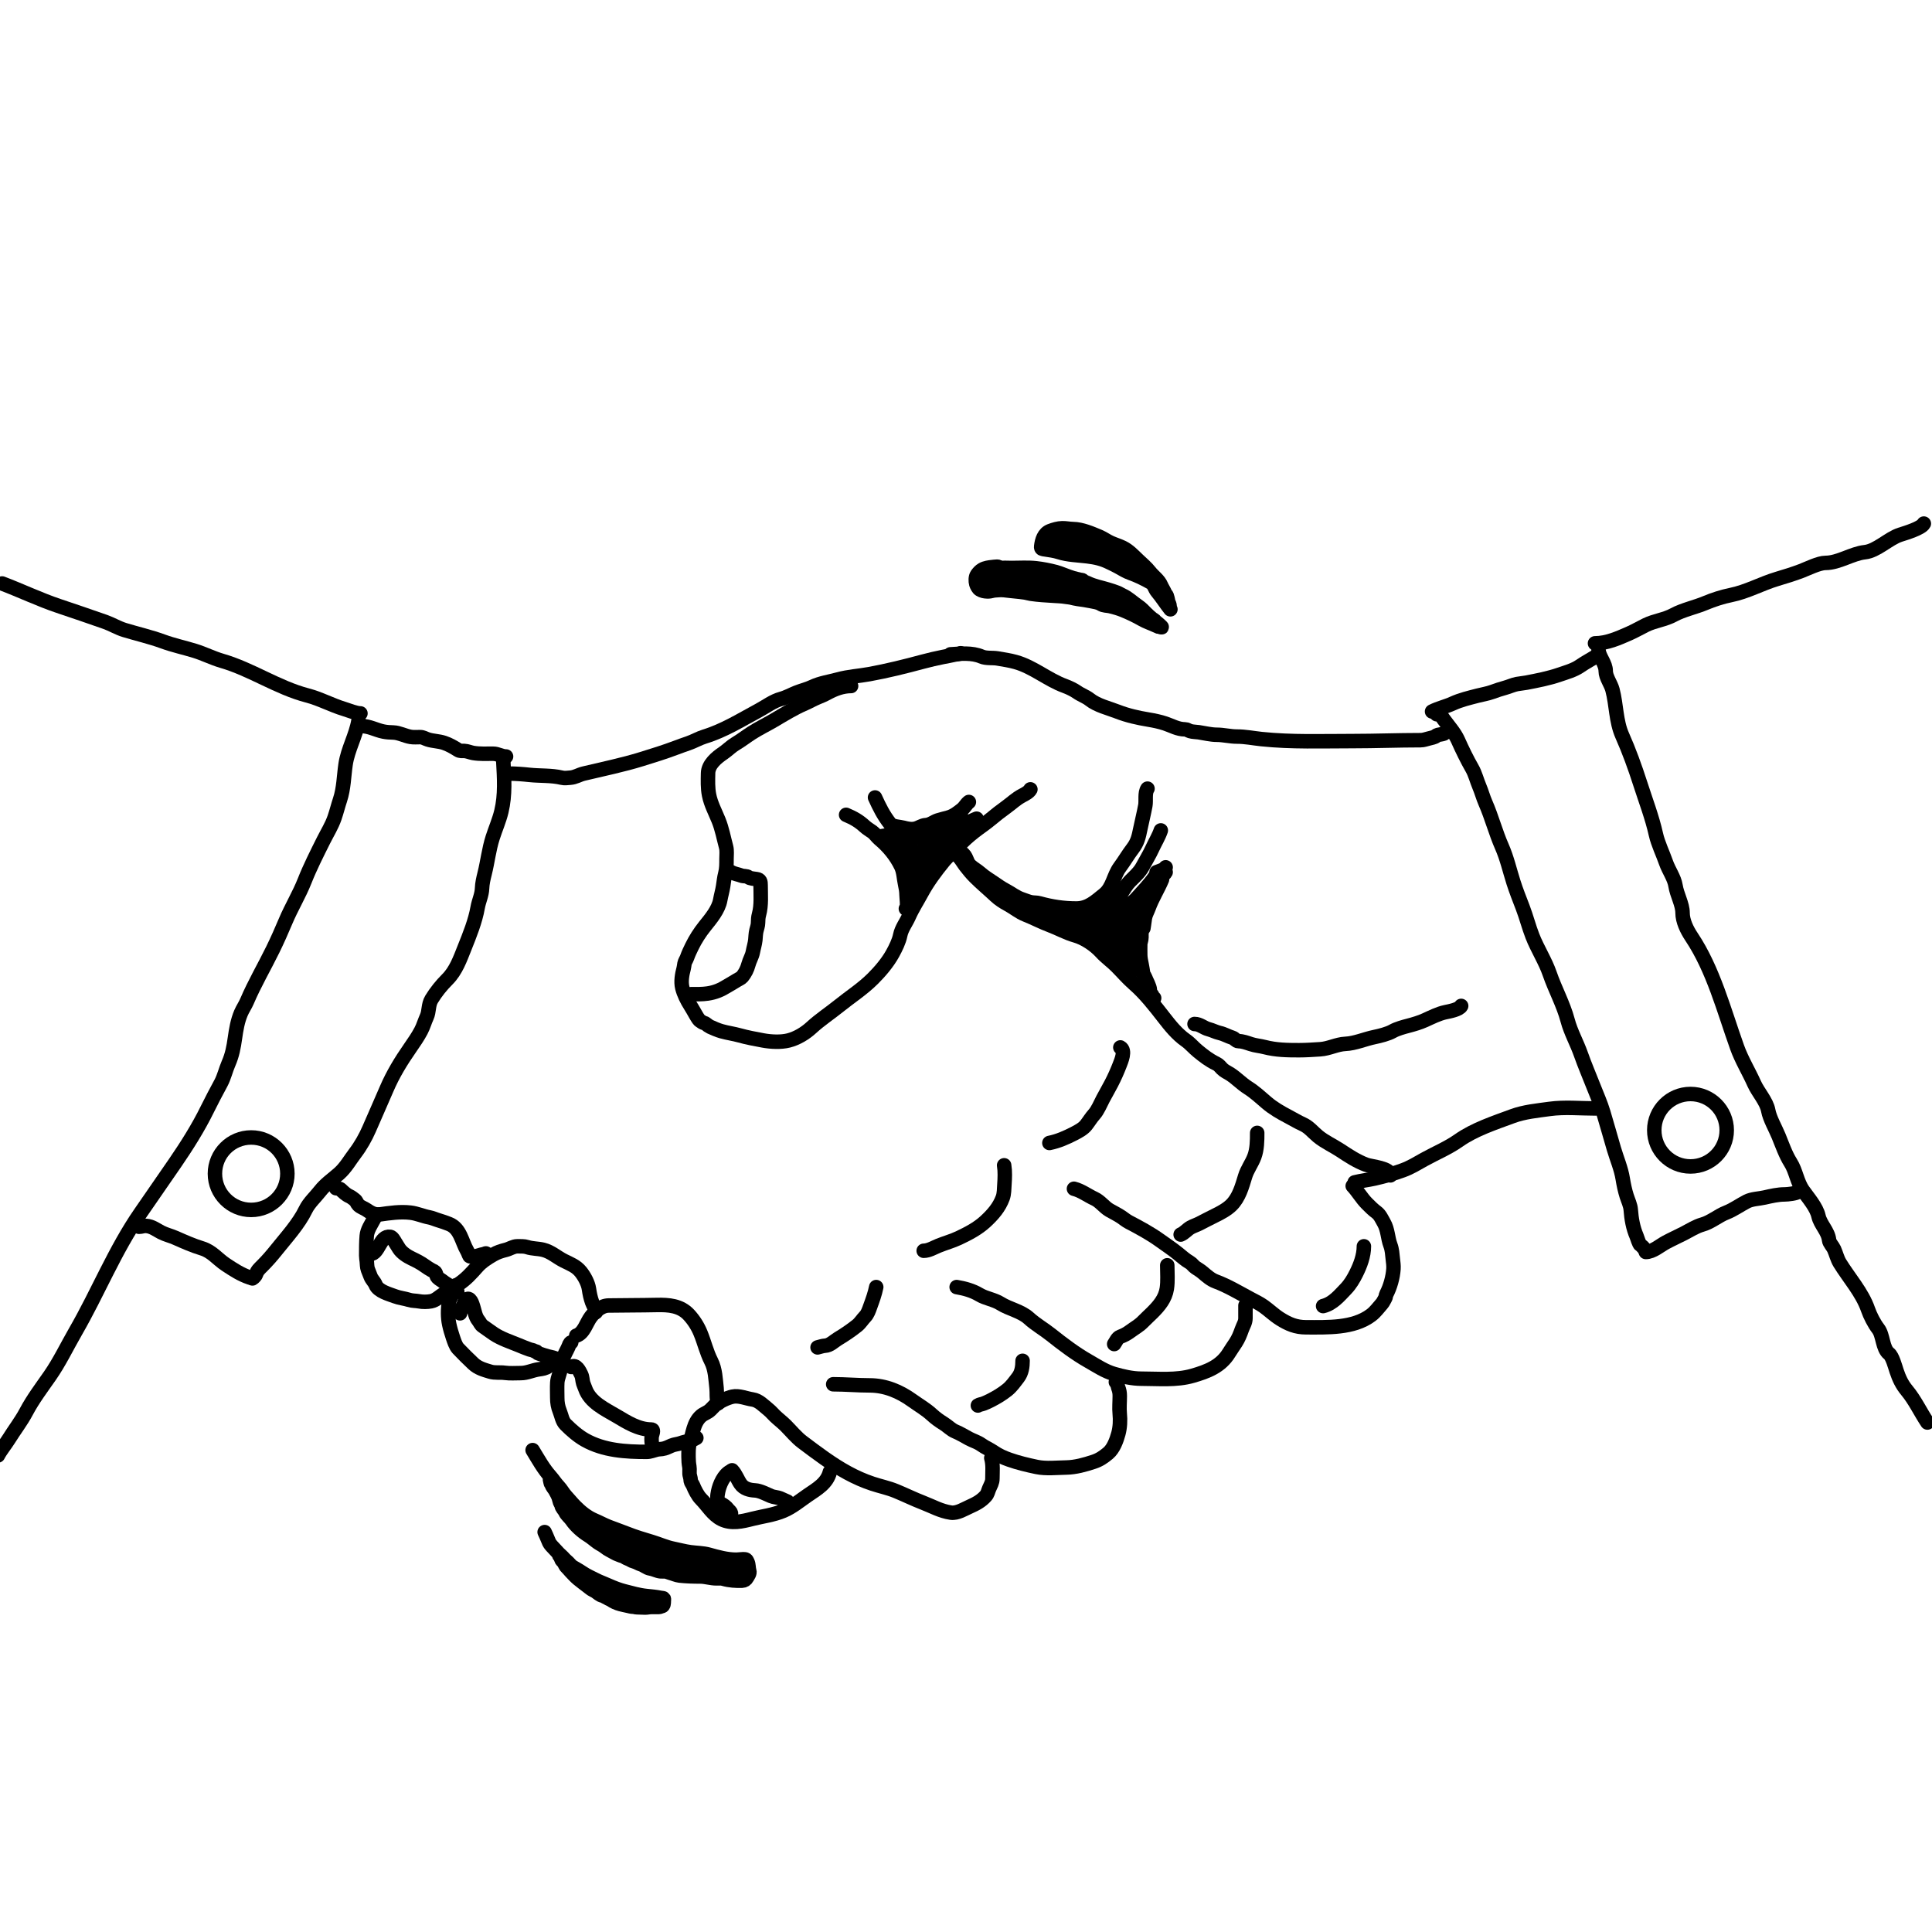 <svg width="400" height="400" viewBox="0 0 400 400" fill="none" xmlns="http://www.w3.org/2000/svg">
<g clip-path="url(#clip0_706_101)">
<path d="M330.227 133.194C332.695 133.194 335.032 132.145 337.237 131.18C338.457 130.646 339.542 130.005 340.752 129.412C342.643 128.485 344.642 128.335 346.548 127.295C348.43 126.269 351.07 125.7 353.085 124.849C354.674 124.178 356.647 123.54 358.327 123.204C361.688 122.532 364.614 120.854 367.947 119.854C369.576 119.365 371.357 118.827 372.963 118.209C374.289 117.699 376.582 116.544 377.958 116.544C380.678 116.544 383.45 114.603 386.098 114.324C388.573 114.064 391.015 111.478 393.416 110.706C394.47 110.367 397.819 109.383 398.308 108.404" stroke="black" stroke-width="3" stroke-linecap="round"/>
<path d="M330.967 134.675C331.123 136.078 332.447 137.375 332.447 138.93C332.447 140.213 333.508 141.542 333.845 142.815C334.665 145.912 334.552 149.329 335.859 152.27C337.271 155.447 338.498 158.834 339.559 162.137C340.708 165.711 342.055 169.214 342.848 172.785C343.264 174.655 344.308 176.784 344.945 178.623C345.488 180.191 346.651 181.767 346.898 183.372C347.187 185.248 348.357 187.228 348.357 188.983C348.357 190.711 349.257 192.532 350.207 193.958C354.728 200.738 356.876 209.071 359.643 216.816C360.583 219.449 362.06 221.827 363.199 224.381C363.987 226.148 365.751 228.027 366.097 229.931C366.395 231.57 367.608 233.644 368.255 235.234C368.97 236.989 369.708 239.109 370.722 240.702C371.842 242.462 372.039 244.689 373.312 246.499C374.377 248.012 376.09 249.945 376.498 251.782C376.897 253.574 378.498 254.878 378.698 256.777C378.757 257.34 379.467 258.052 379.726 258.627C380.143 259.555 380.385 260.639 380.918 261.505C382.838 264.625 385.539 267.609 386.756 271.125C387.191 272.383 388.027 274.031 388.852 275.092C389.919 276.463 389.72 279.183 391.093 280.252C391.809 280.808 392.344 282.875 392.676 283.869C393.179 285.378 393.776 286.657 394.793 287.878C396.484 289.907 397.544 292.262 399.048 294.517" stroke="black" stroke-width="3" stroke-linecap="round"/>
<path d="M330.847 135.615C329.631 136.414 328.315 137.078 327.121 137.905C325.873 138.769 324.259 139.203 322.837 139.694C320.648 140.448 318.315 140.894 316.046 141.334C315.392 141.461 314.726 141.5 314.075 141.625C313.252 141.782 312.473 142.162 311.665 142.383C310.738 142.635 309.849 142.928 308.948 143.26C307.952 143.626 306.936 143.769 305.917 144.035C304.167 144.491 302.439 144.89 300.784 145.647C299.389 146.284 297.872 146.616 296.494 147.305" stroke="black" stroke-width="3" stroke-linecap="round"/>
<path d="M297.457 147.876C298.24 147.876 298.516 148.398 298.965 149.017C299.926 150.341 301.193 151.737 301.859 153.236C302.718 155.167 303.744 157.282 304.794 159.105C305.419 160.191 305.766 161.609 306.261 162.774C306.742 163.903 307.062 165.117 307.545 166.218C308.847 169.182 309.655 172.356 310.959 175.307C311.981 177.621 312.573 180.226 313.343 182.654C313.897 184.399 314.602 186.174 315.259 187.881C316.01 189.834 316.52 191.884 317.277 193.822C318.314 196.48 319.931 198.936 320.853 201.617C321.961 204.841 323.687 207.95 324.562 211.257C325.206 213.689 326.481 215.913 327.314 218.288C328.094 220.513 329.061 222.752 329.922 224.952C330.617 226.727 331.391 228.44 331.94 230.271C332.692 232.778 333.393 235.301 334.131 237.822C334.741 239.908 335.631 241.916 335.975 244.068C336.164 245.247 336.428 246.495 336.79 247.635C337.091 248.579 337.568 249.526 337.636 250.508C337.76 252.307 338.107 254.251 338.828 255.899C339.003 256.299 339.335 257.568 339.643 257.753C339.792 257.842 340.322 258.366 340.377 258.477" stroke="black" stroke-width="3" stroke-linecap="round"/>
<path d="M340.744 259.21C342.18 259.21 343.713 257.853 344.932 257.203C346.147 256.555 347.391 255.994 348.631 255.359C349.913 254.701 351.068 253.929 352.482 253.524C354.265 253.015 355.727 251.702 357.435 251.038C358.891 250.472 360.26 249.471 361.653 248.756C362.722 248.207 364.16 248.199 365.342 247.93C366.721 247.617 368.124 247.288 369.54 247.288C370.098 247.288 371.937 247.093 372.292 246.738" stroke="black" stroke-width="3" stroke-linecap="round"/>
<path d="M0.437 120.804C4.348 122.288 8.171 124.122 12.142 125.462C15.359 126.547 18.602 127.633 21.817 128.774C23.172 129.255 24.406 130.022 25.789 130.442C28.422 131.244 31.156 131.861 33.734 132.808C35.881 133.597 38.147 134.078 40.333 134.751C42.236 135.336 44.035 136.264 45.949 136.818C52.071 138.59 57.461 142.381 63.644 143.99C66.281 144.677 68.699 146.019 71.277 146.792C72.231 147.078 73.671 147.701 74.626 147.701" stroke="black" stroke-width="3" stroke-linecap="round"/>
<path d="M28.786 253.992C29.302 253.992 29.705 253.77 30.26 253.811C31.503 253.903 32.306 254.591 33.368 255.137C34.331 255.632 35.364 255.856 36.348 256.293C38.137 257.088 39.968 257.897 41.843 258.468C43.878 259.087 44.998 260.652 46.732 261.809C48.309 262.86 49.892 263.891 51.696 264.492" stroke="black" stroke-width="3" stroke-linecap="round"/>
<path d="M74.798 150.321C76.482 150.321 77.82 151.152 79.391 151.466C80.087 151.606 80.73 151.635 81.438 151.657C82.653 151.696 83.821 152.366 85.023 152.569C85.662 152.678 86.35 152.612 86.996 152.612C87.579 152.612 88.016 152.925 88.566 153.1C89.666 153.45 90.831 153.431 91.939 153.8C93.008 154.156 93.914 154.697 94.855 155.285C95.262 155.539 95.683 155.459 96.139 155.476C96.737 155.497 97.383 155.8 97.984 155.9C99.336 156.125 100.71 156.048 102.079 156.048C103.115 156.048 103.804 156.621 104.773 156.621" stroke="black" stroke-width="3" stroke-linecap="round"/>
<path d="M104.2 157.576C104.396 161.11 104.635 164.545 103.807 167.992C103.357 169.87 102.574 171.619 101.994 173.444C101.221 175.872 100.953 178.414 100.339 180.868C100.088 181.874 99.849 182.866 99.809 183.923C99.756 185.318 99.132 186.54 98.897 187.89C98.404 190.711 97.243 193.573 96.181 196.227C95.276 198.491 94.412 200.966 92.649 202.729C91.389 203.989 90.266 205.37 89.34 206.897C88.641 208.051 88.881 209.399 88.353 210.546C87.912 211.507 87.664 212.469 87.165 213.41C86.515 214.639 85.71 215.814 84.917 216.953C83.03 219.661 81.341 222.428 80.038 225.47C78.849 228.243 77.619 230.999 76.421 233.764C75.692 235.446 74.657 237.273 73.546 238.728C72.441 240.177 71.59 241.741 70.216 242.96C68.843 244.179 67.394 245.146 66.27 246.588C65.33 247.794 63.964 249.036 63.3 250.406C61.844 253.416 59.329 256.147 57.244 258.754C56.285 259.952 55.351 261.029 54.263 262.116C53.723 262.656 53.233 263.076 53.022 263.813C52.946 264.08 52.491 264.572 52.269 264.683" stroke="black" stroke-width="3" stroke-linecap="round"/>
<circle cx="52" cy="243" r="7.5" stroke="black" stroke-width="3"/>
<circle cx="350" cy="234" r="7.5" stroke="black" stroke-width="3"/>
<path d="M110.274 300.228C111.441 302.139 112.488 304.064 113.986 305.737C114.553 306.37 114.998 307.108 115.585 307.716C116.194 308.347 116.589 309.147 117.184 309.787C117.81 310.461 118.385 311.182 119.04 311.847C120.204 313.03 121.543 314.126 123.079 314.77C124.071 315.187 125.021 315.715 126.024 316.106C127.265 316.591 128.53 317.016 129.768 317.512C131.486 318.199 133.246 318.716 135.015 319.25C136.465 319.687 137.901 320.347 139.387 320.645C140.585 320.884 141.748 321.211 142.965 321.374C144.206 321.54 145.569 321.542 146.774 321.878C148.623 322.395 150.492 322.919 152.428 322.919C152.904 322.919 153.447 322.822 153.871 322.822C154.475 322.822 154.532 322.885 154.767 323.402C155.042 324.009 154.934 324.616 155.126 325.231C155.288 325.748 154.88 326.208 154.649 326.637C154.444 327.016 154.116 327.247 153.651 327.264C152.409 327.31 151.016 327.219 149.821 326.878C149.295 326.728 148.722 326.612 148.222 326.395C147.917 326.263 147.561 326.303 147.256 326.181C146.322 325.807 145.333 325.375 144.36 325.086C143.965 324.969 143.557 325.027 143.153 324.904C142.602 324.736 142.051 324.561 141.468 324.561C140.11 324.561 138.604 324.192 137.311 323.81C135.934 323.403 134.538 323.248 133.186 322.721C131.311 321.989 129.362 321.503 127.558 320.602C126.796 320.22 126.024 319.859 125.391 319.293C125.171 319.096 124.867 319.049 124.64 318.842C124.341 318.569 123.989 318.394 123.621 318.231C122.536 317.748 121.735 317.096 120.901 316.262C120.319 315.68 119.866 314.894 119.372 314.229C118.937 313.642 118.833 312.879 118.246 312.373C117.069 311.357 116.252 310.294 115.563 308.918C115.327 308.444 115.098 307.955 114.861 307.48C114.723 307.205 114.569 306.439 114.281 306.311C114.102 306.231 113.816 305.916 113.868 306.343C113.9 306.6 113.999 306.834 114.04 307.083C114.062 307.213 114.212 307.243 114.233 307.373C114.299 307.768 114.765 308.233 114.952 308.58C115.201 309.043 115.487 309.516 115.66 310.002C115.778 310.331 115.838 310.687 115.95 311.021C116.03 311.262 116.252 311.416 116.261 311.643C116.28 312.134 116.838 312.581 117.033 313.022C117.325 313.677 117.99 314.151 118.385 314.733C119.204 315.94 120.567 317.131 121.813 317.898C122.503 318.322 123.132 318.909 123.792 319.368C124.266 319.697 124.754 319.9 125.198 320.264C125.842 320.791 126.667 321.145 127.387 321.567C127.675 321.737 128.025 321.83 128.331 321.975C128.613 322.108 129.068 322.165 129.296 322.34C129.535 322.521 129.97 322.71 130.257 322.817C130.47 322.897 130.616 323.046 130.798 323.112C131.076 323.213 131.358 323.299 131.635 323.402C131.987 323.533 132.318 323.758 132.676 323.863C133.364 324.065 133.895 324.633 134.645 324.748C135.347 324.856 136.019 325.248 136.731 325.328C137.049 325.363 137.378 325.324 137.697 325.333C138.022 325.342 138.432 325.56 138.759 325.644C139.377 325.803 140.065 326.127 140.69 326.197C142.081 326.351 143.548 326.395 144.939 326.395C146.093 326.395 147.156 326.781 148.319 326.781C148.689 326.781 149.059 326.781 149.429 326.781C149.649 326.781 150.582 326.8 150.727 326.631C151.07 326.232 151.771 325.966 152.267 325.773C152.434 325.708 152.837 325.695 152.932 325.526C152.978 325.445 152.211 325.255 152.149 325.236C151.377 325.001 150.563 325.186 149.815 324.898C148.241 324.293 146.566 323.991 144.918 323.616C144.149 323.442 143.312 323.383 142.568 323.112C141.703 322.798 140.741 322.34 139.821 322.34C138.973 322.34 138.136 322.314 137.3 322.484C136.619 322.624 135.894 322.726 135.197 322.726C134.436 322.726 133.721 322.792 133.009 322.533C132.456 322.332 131.952 322.149 131.378 322.002C130.723 321.833 130.999 321.825 130.756 321.31C130.313 320.376 129.279 319.986 128.384 319.636C127.387 319.246 126.311 318.785 125.257 318.585C125.017 318.539 124.304 318.391 124.549 318.391C124.984 318.391 125.502 318.561 125.917 318.676C128.013 319.254 130.007 320.188 132.075 320.848C133.329 321.249 134.655 321.374 135.862 321.857" stroke="black" stroke-width="3" stroke-linecap="round"/>
<path d="M112.763 317.203C112.992 317.707 113.241 318.217 113.438 318.733C113.574 319.092 113.736 319.483 113.978 319.788C114.326 320.228 114.76 320.606 115.124 321.037C115.461 321.438 115.863 321.834 116.26 322.18C116.58 322.458 116.82 322.8 117.147 323.076C117.467 323.346 117.788 323.651 118.058 323.972C118.374 324.347 118.799 324.558 119.219 324.79C120.168 325.311 121.001 325.979 121.992 326.444C122.652 326.754 123.287 327.113 123.955 327.409C124.645 327.714 125.351 327.978 126.038 328.286C127.065 328.747 128.189 329.18 129.281 329.457C130.803 329.842 132.271 330.28 133.836 330.437C134.792 330.533 135.803 330.626 136.746 330.815C136.83 330.832 137.393 330.888 137.42 330.94C137.494 331.081 137.432 331.405 137.432 331.564C137.432 331.846 137.429 332.475 137.027 332.544C136.801 332.583 136.601 332.713 136.368 332.713C136.134 332.713 135.9 332.713 135.665 332.713C135.389 332.713 135.112 332.713 134.835 332.713C134.411 332.713 134.006 332.825 133.583 332.825C133.003 332.825 132.42 332.769 131.844 332.769C131.592 332.769 131.364 332.657 131.111 332.657C130.736 332.657 130.336 332.538 129.971 332.457C129.458 332.343 128.941 332.239 128.441 332.107C127.726 331.918 126.991 331.583 126.387 331.152C126.282 331.076 126.177 331.094 126.069 331.027C125.925 330.939 125.73 330.813 125.579 330.752C125.306 330.643 125.053 330.421 124.761 330.356C124.187 330.228 123.806 329.812 123.315 329.485C123.05 329.308 122.743 329.208 122.482 329.029C122.194 328.831 121.937 328.619 121.67 328.411C120.992 327.884 120.305 327.395 119.653 326.844C119.107 326.381 118.646 325.859 118.146 325.339C117.892 325.075 117.69 324.772 117.403 324.537C117.111 324.298 116.93 323.79 116.728 323.472C116.606 323.28 116.387 323.138 116.26 322.935C116.107 322.69 116.083 322.036 115.798 322.036" stroke="black" stroke-width="3" stroke-linecap="round"/>
<path d="M242.322 126.15C241.376 124.968 240.569 123.657 239.59 122.5C239.047 121.859 238.991 121.007 238.214 120.57C236.88 119.82 235.497 119.147 234.056 118.635C233.237 118.345 232.34 117.823 231.59 117.386C230.998 117.04 230.348 116.76 229.734 116.453C228.213 115.693 226.805 115.381 225.119 115.176C223.173 114.939 221.085 114.907 219.217 114.3C218.296 114 217.281 113.887 216.326 113.731C215.826 113.649 215.506 113.686 215.571 113.125C215.722 111.833 216.125 110.43 217.436 109.936C218.206 109.646 219.085 109.383 219.916 109.367C220.673 109.353 221.412 109.523 222.163 109.535C223.974 109.564 225.916 110.41 227.552 111.092C228.406 111.448 229.148 112.011 229.986 112.384C230.801 112.746 231.643 112.992 232.452 113.386C233.681 113.984 234.624 115.019 235.604 115.95C236.442 116.747 237.337 117.485 238.051 118.397C238.782 119.331 239.933 120.098 240.392 121.218C240.557 121.624 240.816 121.991 240.998 122.374C241.05 122.485 241.342 123.119 241.398 123.129C241.643 123.175 241.814 124.499 241.921 124.724C242.025 124.944 242.144 125.218 242.154 125.46C242.167 125.793 241.818 125.441 241.818 125.227" stroke="black" stroke-width="3" stroke-linecap="round"/>
<path d="M217.483 112.304C216.594 112.205 219.269 112.22 220.163 112.22C220.581 112.22 220.999 112.22 221.417 112.22C221.843 112.22 221.563 112.142 221.567 112.141C221.92 112.087 222.516 112.293 222.853 112.407C223.452 112.609 224.14 112.687 224.765 112.808C225.428 112.936 226.14 113.008 226.779 113.227C227.314 113.411 227.856 113.64 228.41 113.749C229.111 113.888 229.661 114.295 230.28 114.57C230.554 114.692 230.906 114.76 231.156 114.91C231.401 115.057 231.61 115.256 231.869 115.367C232.176 115.498 232.449 115.665 232.755 115.81C233.114 115.98 233.826 116.124 234.014 116.5" stroke="black" stroke-width="3" stroke-linecap="round"/>
<path d="M203.217 120.528C203.991 120.528 203.55 119.175 203.739 118.663C203.894 118.246 204.455 118.067 204.821 117.885C205.378 117.606 206.034 117.87 206.616 117.717C207.523 117.478 208.536 117.591 209.469 117.591C211.136 117.591 212.851 117.47 214.508 117.656C215.809 117.802 217.22 118.077 218.49 118.411C219.741 118.741 220.912 119.324 222.149 119.684C222.647 119.829 223.164 119.937 223.669 120.057C223.81 120.091 224.085 120.057 224.177 120.192C224.312 120.388 224.97 120.629 225.203 120.742C226.537 121.391 228.032 121.645 229.436 122.08C230.081 122.28 230.679 122.46 231.31 122.71C231.695 122.862 232.001 123.084 232.382 123.255C233.604 123.803 234.51 124.739 235.608 125.479C236.293 125.939 236.781 126.483 237.352 127.055C238.045 127.748 238.846 128.368 239.622 128.989C239.895 129.207 240.141 129.424 240.392 129.675C240.602 129.885 240.623 129.902 240.261 129.833C239.607 129.709 239.44 128.844 239.03 128.435C238.858 128.262 238.452 128.142 238.228 128.062C237.526 127.811 236.889 127.33 236.172 127.115C235.128 126.802 234.306 126.119 233.343 125.628C232.489 125.193 231.469 125.01 230.536 124.789C229.917 124.642 229.282 124.554 228.671 124.383C228.187 124.248 227.703 124.219 227.207 124.155C226.974 124.125 226.777 124.001 226.55 123.973C225.03 123.783 223.422 123.756 221.939 123.339C221.493 123.214 220.914 123.259 220.504 123.064C220.032 122.841 219.329 122.721 218.807 122.71C217.595 122.684 216.391 122.498 215.18 122.458C213.992 122.418 212.803 122.29 211.613 122.29C210.867 122.29 210.069 122.372 209.338 122.206C208.417 121.997 207.42 122.02 206.48 121.936C205.918 121.885 205.356 121.787 204.793 121.787C204.602 121.787 203.915 121.724 203.804 121.917C203.65 122.187 204.457 121.469 204.555 121.372C205.087 120.84 205.721 120.356 206.438 120.076C206.818 119.927 207.151 119.94 207.562 119.94C208.68 119.94 209.876 119.924 210.965 120.192C212.623 120.601 214.21 120.857 215.907 121.013C217.643 121.172 219.349 121.426 221.082 121.619C221.758 121.694 222.604 121.857 223.194 122.211C223.56 122.431 224.815 122.751 224.42 122.588C223.564 122.236 222.659 122.018 221.804 121.661C221.411 121.496 221.117 121.259 220.755 121.069C220.372 120.866 219.862 120.947 219.445 120.947C218.796 120.947 218.041 121.062 217.413 120.906C217.184 120.848 216.98 120.725 216.755 120.658C216.218 120.499 215.637 120.531 215.086 120.444C214.585 120.364 214.051 120.31 213.623 120.024" stroke="black" stroke-width="3" stroke-linecap="round"/>
<path d="M207.411 117.932C207.35 117.809 207.168 117.741 207.058 117.674C206.924 117.593 206.822 117.496 206.709 117.39C206.604 117.29 206.408 117.332 206.279 117.334C205.995 117.341 205.724 117.383 205.444 117.412C204.758 117.484 203.991 117.585 203.383 117.932C202.924 118.194 202.577 118.585 202.278 119.013C201.958 119.47 201.975 120.37 202.12 120.869C202.229 121.244 202.521 121.832 202.864 122.039C203.351 122.333 203.809 122.423 204.378 122.445C204.802 122.462 205.159 122.402 205.566 122.292C205.92 122.197 206.319 122.218 206.683 122.177C207.485 122.085 208.325 122.234 209.12 122.319C209.795 122.391 210.469 122.45 211.143 122.527C211.46 122.564 211.774 122.61 212.091 122.65C212.54 122.706 212.961 122.86 213.405 122.927C214.989 123.165 216.58 123.246 218.176 123.347C219.018 123.4 219.855 123.424 220.687 123.566C221.057 123.63 221.431 123.636 221.797 123.726C222.235 123.834 222.671 123.942 223.118 124.006C224.019 124.135 224.953 124.257 225.843 124.446C226.515 124.588 227.326 124.668 227.912 125.045C228.486 125.414 229.226 125.349 229.868 125.502C230.746 125.712 231.667 125.973 232.503 126.315C233.853 126.868 235.187 127.498 236.448 128.222C237.334 128.731 238.342 129.049 239.263 129.483C239.423 129.558 239.608 129.621 239.761 129.703C239.922 129.79 239.729 129.654 239.683 129.614C239.207 129.2 238.876 128.606 238.333 128.273C237.973 128.052 237.701 127.663 237.325 127.467C236.853 127.221 236.431 126.876 235.935 126.653C234.009 125.786 232.029 125.045 230.11 124.159C229.375 123.82 228.613 123.552 227.881 123.207C227.157 122.866 226.458 122.486 225.72 122.172C225.18 121.942 224.695 121.69 224.209 121.366C223.946 121.192 223.674 121.031 223.378 120.92C222.102 120.439 220.671 120.259 219.333 120.032C216.772 119.597 214.152 119.396 211.56 119.27C210.9 119.238 210.24 119.275 209.584 119.171C208.921 119.065 208.264 118.921 207.602 118.82C207.309 118.775 207.025 118.727 206.738 118.653C206.579 118.612 206.352 118.596 206.219 118.489C206.007 118.32 206.148 118.269 206.332 118.132" stroke="black" stroke-width="3" stroke-linecap="round"/>
<path d="M330.355 229.493C327.217 229.493 323.923 229.161 320.815 229.592C318.281 229.944 315.579 230.188 313.164 231.083C309.433 232.465 305.294 233.813 302.046 236.095C299.786 237.684 297.286 238.716 294.892 240.037C293.351 240.887 292.099 241.701 290.409 242.311C288.518 242.994 286.562 243.562 284.602 244C283.221 244.309 281.822 244.458 280.472 244.795" stroke="black" stroke-width="3" stroke-linecap="round"/>
<path d="M280.066 245.541C281.136 246.674 281.918 248.088 283.022 249.191C283.62 249.789 284.312 250.486 284.988 250.977C285.719 251.509 286.079 252.39 286.517 253.149C287.356 254.602 287.3 256.281 287.873 257.807C288.222 258.738 288.257 259.664 288.367 260.641C288.445 261.333 288.551 262.034 288.502 262.735C288.386 264.426 287.829 266.452 287.031 267.953C286.879 268.238 286.945 268.548 286.774 268.814C286.524 269.203 286.391 269.605 286.08 269.951C285.336 270.778 284.789 271.597 283.883 272.283C280.213 275.06 274.774 274.802 270.415 274.802C268.286 274.802 266.75 274.141 265.005 273.041C263.785 272.272 262.755 271.258 261.587 270.433C260.761 269.849 259.797 269.388 258.901 268.91C256.6 267.682 254.176 266.224 251.731 265.318C250.675 264.927 249.851 264.179 249.013 263.468C248.537 263.064 248.031 262.77 247.516 262.427C247.071 262.131 246.813 261.651 246.346 261.386C245.46 260.883 244.68 260.176 243.892 259.535C242.702 258.569 241.423 257.725 240.178 256.83C238.144 255.368 235.937 254.179 233.708 253.014C233.157 252.726 232.724 252.347 232.211 251.999C231.397 251.447 230.552 251.049 229.718 250.566C228.615 249.928 227.781 248.714 226.608 248.176C225.207 247.533 223.863 246.497 222.354 246.12" stroke="black" stroke-width="3" stroke-linecap="round"/>
<path d="M257.86 270.291C257.86 271.169 257.86 272.047 257.86 272.926C257.86 273.82 257.394 274.435 257.102 275.264C256.749 276.267 256.407 277.116 255.83 278.014C255.375 278.722 254.877 279.41 254.442 280.122C252.737 282.912 249.957 283.962 246.924 284.838C243.522 285.821 239.793 285.442 236.291 285.442C234.419 285.442 232.439 284.979 230.649 284.459C228.721 283.899 227.099 282.789 225.374 281.812C222.638 280.261 220.039 278.293 217.574 276.331C216.084 275.145 214.419 274.21 213.012 272.926C211.403 271.457 208.961 271.028 207.158 269.893C205.798 269.037 204.117 268.86 202.744 268.036C201.347 267.198 199.658 266.74 198.067 266.475" stroke="black" stroke-width="3" stroke-linecap="round"/>
<path d="M241.669 261.964C241.669 263.551 241.82 265.225 241.579 266.796C241.261 268.859 239.992 270.349 238.572 271.769C237.936 272.405 237.257 273.003 236.638 273.645C235.865 274.446 234.921 274.956 234.035 275.611C233.338 276.127 232.706 276.476 231.902 276.768C231.328 276.977 231.013 277.815 230.681 278.271" stroke="black" stroke-width="3" stroke-linecap="round"/>
<path d="M282.379 258.032C282.379 259.986 281.643 261.933 280.773 263.673C280.212 264.795 279.555 265.909 278.678 266.822C277.302 268.253 275.962 269.901 273.936 270.407" stroke="black" stroke-width="3" stroke-linecap="round"/>
<path d="M260.289 234.554C260.289 236.161 260.272 237.937 259.704 239.463C259.176 240.883 258.243 242.068 257.796 243.53C257.154 245.628 256.536 247.942 254.93 249.512C254.029 250.394 252.676 251.128 251.551 251.671C250.441 252.206 249.364 252.797 248.261 253.348C247.683 253.637 247.093 253.813 246.526 254.125C245.795 254.527 245.22 255.293 244.444 255.603" stroke="black" stroke-width="3" stroke-linecap="round"/>
<path d="M231.954 216.859C233.098 217.467 232.135 219.663 231.799 220.534C231.307 221.81 230.732 223.093 230.103 224.306C229.545 225.382 228.935 226.422 228.368 227.493C227.818 228.532 227.3 229.866 226.518 230.737C225.914 231.41 225.433 232.22 224.873 232.935C224.276 233.697 223.25 234.244 222.412 234.676C220.772 235.522 219.085 236.272 217.265 236.636" stroke="black" stroke-width="3" stroke-linecap="round"/>
<path d="M207.897 241.262C208.103 242.55 208.043 243.897 207.955 245.194C207.894 246.098 207.916 247.146 207.602 247.996C206.865 249.988 205.575 251.455 204.023 252.892C202.435 254.362 200.453 255.39 198.51 256.31C197.152 256.953 195.682 257.348 194.289 257.916C193.371 258.29 192.272 258.957 191.243 258.957" stroke="black" stroke-width="3" stroke-linecap="round"/>
<path d="M211.714 281.741C211.714 282.928 211.544 284.205 210.789 285.185C210.08 286.105 209.452 287.032 208.54 287.762C207.413 288.663 206.369 289.279 205.077 289.946C204.6 290.192 204.142 290.4 203.644 290.595C203.271 290.741 202.779 290.782 202.462 290.994" stroke="black" stroke-width="3" stroke-linecap="round"/>
<path d="M169.269 278.965C169.718 278.856 170.362 278.634 170.798 278.618C171.828 278.582 172.656 277.681 173.471 277.192C174.826 276.379 176.241 275.427 177.48 274.429C178.101 273.929 178.569 273.155 179.125 272.579C179.64 272.045 179.892 271.27 180.14 270.587C180.632 269.235 181.13 267.885 181.412 266.475" stroke="black" stroke-width="3" stroke-linecap="round"/>
<path d="M231.028 286.136C231.377 286.201 231.396 286.962 231.504 287.248C231.75 287.899 231.838 288.341 231.838 289.027C231.838 290.268 231.71 291.504 231.831 292.722C231.964 294.046 231.897 295.538 231.549 296.815C231.172 298.195 230.543 299.941 229.422 300.876C228.465 301.673 227.643 302.249 226.428 302.649C224.621 303.244 222.673 303.801 220.761 303.831C218.789 303.862 216.565 304.121 214.631 303.716C212.713 303.313 210.812 302.862 208.964 302.212C207.808 301.805 206.768 301.347 205.758 300.651C204.912 300.068 203.982 299.691 203.149 299.096C202.407 298.566 201.454 298.288 200.65 297.862C199.703 297.361 198.767 296.768 197.778 296.365C196.928 296.019 196.201 295.236 195.413 294.752C194.558 294.228 193.67 293.591 192.933 292.908C191.689 291.756 190.237 290.94 188.866 289.953C186.254 288.072 183.294 286.83 180.05 286.83C177.521 286.83 175.037 286.599 172.507 286.599" stroke="black" stroke-width="3" stroke-linecap="round"/>
<path d="M205.237 301.865C205.635 303.208 205.469 304.733 205.469 306.119C205.469 306.941 205.122 307.443 204.8 308.194C204.549 308.781 204.516 309.245 204.074 309.743C203.153 310.779 202.058 311.355 200.785 311.921C199.642 312.429 198.197 313.364 196.884 313.174C194.766 312.866 193.06 311.874 191.102 311.118C189.194 310.381 187.367 309.479 185.48 308.702C183.905 308.053 182.219 307.716 180.609 307.179C178.813 306.58 177.17 305.848 175.488 304.936C172.197 303.152 169.152 300.828 166.165 298.588C164.852 297.603 163.823 296.304 162.67 295.151C161.964 294.445 161.169 293.852 160.453 293.165C159.998 292.729 159.586 292.222 159.091 291.829C158.107 291.047 157.121 289.932 155.827 289.747C154.511 289.559 153.006 288.873 151.657 289.162C150.553 289.399 148.776 290.231 147.95 291.019C147.651 291.305 147.364 291.617 147.069 291.912C146.532 292.45 145.743 292.649 145.174 293.14C143.542 294.547 143.433 296.924 142.784 298.832C142.51 299.635 142.552 300.8 142.552 301.66C142.552 302.335 142.603 303.006 142.726 303.671C142.841 304.291 142.654 304.974 142.842 305.573C142.95 305.919 142.99 306.222 143.015 306.581C143.036 306.892 143.361 307.247 143.478 307.539C143.827 308.412 144.453 309.664 145.122 310.334C146.504 311.715 147.547 313.615 149.376 314.529C151.413 315.548 153.661 314.998 155.737 314.472C157.932 313.915 160.113 313.68 162.22 312.788C164.036 312.02 165.566 310.725 167.187 309.614C169.13 308.283 171.22 307.131 171.813 304.757" stroke="black" stroke-width="3" stroke-linecap="round"/>
<path d="M151.573 304.409C152.353 305.235 152.69 306.326 153.328 307.243C154.015 308.231 155.203 308.517 156.315 308.573C157.357 308.625 158.645 309.322 159.605 309.73C160.219 309.99 160.926 309.98 161.52 310.218C162.03 310.422 162.5 310.69 163.023 310.886" stroke="black" stroke-width="3" stroke-linecap="round"/>
<path d="M151.226 304.641C149.855 305.327 148.967 307.373 148.682 308.798C148.529 309.561 148.288 310.829 149.132 311.259C149.874 311.637 150.28 311.909 150.789 312.57C151.025 312.874 151.262 312.913 151.342 313.315" stroke="black" stroke-width="3" stroke-linecap="round"/>
<path d="M119.306 276.537C120.887 276.05 121.41 273.85 122.319 272.656C123.178 271.528 124.469 270.316 125.988 270.291C129.324 270.238 132.658 270.256 135.992 270.182C138.43 270.128 140.865 270.308 142.617 272.2C143.646 273.311 144.448 274.569 145.032 275.984C145.822 277.895 146.285 279.954 147.23 281.799C148.107 283.512 148.148 285.57 148.361 287.434C148.475 288.439 148.279 289.59 148.682 290.531" stroke="black" stroke-width="3" stroke-linecap="round"/>
<path d="M118.265 277.925C117.956 277.993 117.783 278.625 117.68 278.863C117.326 279.678 116.785 280.51 116.556 281.369C116.383 282.017 116.116 282.596 116.067 283.27C115.997 284.26 115.438 285.214 115.38 286.252C115.322 287.296 115.373 288.355 115.373 289.4C115.373 290.398 115.522 291.292 115.9 292.221C116.278 293.148 116.379 294.196 117.108 294.926C118.29 296.108 119.659 297.311 121.13 298.138C125.007 300.319 129.527 300.593 133.904 300.593C134.588 300.593 135.289 300.296 135.954 300.13C136.337 300.034 136.7 300.042 137.091 299.989C137.838 299.887 138.385 299.57 139.057 299.282C139.644 299.031 140.304 299.013 140.895 298.8C142.021 298.395 143.133 298.35 144.171 297.702" stroke="black" stroke-width="3" stroke-linecap="round"/>
<path d="M118.265 283.013C119.282 282.335 119.997 283.909 120.321 284.568C120.607 285.152 120.562 285.796 120.751 286.406C120.862 286.763 121.035 287.102 121.156 287.46C122.14 290.357 125.306 291.777 127.703 293.198C129.887 294.491 132.191 295.967 134.848 295.967C135.515 295.967 134.967 297.021 134.925 297.412C134.86 298.036 134.914 298.717 135.035 299.321" stroke="black" stroke-width="3" stroke-linecap="round"/>
<path d="M94.903 265.896C96.499 264.838 97.593 263.613 98.841 262.202C99.708 261.222 100.966 260.421 102.099 259.767C102.973 259.262 103.767 259.012 104.733 258.771C105.522 258.573 106.283 258.032 107.104 258.032C107.719 258.032 108.563 258.002 109.154 258.199C110.187 258.543 111.37 258.49 112.444 258.752C114.083 259.15 115.289 260.303 116.761 261.039C118.081 261.698 119.277 262.126 120.225 263.294C120.987 264.235 121.761 265.652 121.94 266.873C122.086 267.862 122.266 268.728 122.602 269.662C122.831 270.299 123.354 270.992 123.354 271.679" stroke="black" stroke-width="3" stroke-linecap="round"/>
<path d="M94.324 266.128C94.324 267.441 93.172 268.374 92.949 269.655C92.702 271.076 92.701 272.76 93.001 274.172C93.194 275.081 93.475 276.029 93.772 276.909C93.997 277.577 94.338 278.666 94.838 279.197C95.853 280.273 96.905 281.307 97.974 282.319C98.991 283.283 100.194 283.592 101.495 283.99C102.479 284.291 103.497 284.088 104.502 284.228C105.576 284.377 106.71 284.285 107.792 284.285C109.163 284.285 110.238 283.687 111.557 283.502C112.283 283.399 112.937 283.32 113.523 282.872C113.776 282.678 114.008 282.319 114.333 282.319" stroke="black" stroke-width="3" stroke-linecap="round"/>
<path d="M95.249 271.91C95.36 271.322 95.627 270.779 95.918 270.266C96.103 269.938 96.159 269.433 96.432 269.16C97.325 268.267 97.804 270.031 97.961 270.516C98.278 271.494 98.394 272.593 99.066 273.414C99.333 273.74 99.534 274.267 99.882 274.506C100.67 275.048 101.445 275.634 102.24 276.164C103.773 277.186 105.694 277.808 107.393 278.503C108.149 278.812 108.908 279.138 109.681 279.402C109.934 279.489 110.43 279.543 110.638 279.717C110.831 279.878 110.996 279.689 111.152 279.948C111.281 280.163 111.409 280.173 111.621 280.25C112.208 280.464 112.795 280.644 113.407 280.816C114.068 281.002 114.931 281.091 115.489 281.51" stroke="black" stroke-width="3" stroke-linecap="round"/>
<path d="M69.574 246.004C69.91 246.069 70.295 246.045 70.551 246.287C71.073 246.78 71.662 247.357 72.324 247.649C72.76 247.841 73.103 248.15 73.481 248.433C73.802 248.674 73.916 249.177 74.207 249.467C74.717 249.977 75.348 250.108 75.929 250.514C76.65 251.019 77.372 251.44 78.248 251.44" stroke="black" stroke-width="3" stroke-linecap="round"/>
<path d="M78.595 251.44C80.702 251.139 82.834 250.819 84.982 251.067C86.337 251.223 87.575 251.8 88.888 252.044C89.519 252.16 90.175 252.473 90.797 252.654C91.53 252.867 92.249 253.133 92.962 253.406C95.317 254.308 95.606 257.086 96.727 258.983C96.928 259.322 97.02 259.707 97.216 260.049C97.313 260.219 97.984 260.118 98.167 260.114C98.825 260.099 99.495 259.757 100.158 259.651C100.454 259.604 100.685 259.345 100.685 259.651" stroke="black" stroke-width="3" stroke-linecap="round"/>
<path d="M77.439 252.365C76.853 253.504 76.033 254.59 75.929 255.899C75.82 257.256 75.82 258.604 75.82 259.972C75.82 260.387 75.901 260.753 75.942 261.161C75.995 261.697 75.981 262.343 76.166 262.844C76.341 263.317 76.552 263.785 76.719 264.251C76.96 264.927 77.509 265.348 77.76 265.986C78.301 267.363 80.596 267.929 81.776 268.383C82.691 268.735 83.776 268.83 84.725 269.135C85.367 269.341 86.09 269.291 86.755 269.424C87.512 269.575 88.476 269.557 89.235 269.417C90.276 269.226 91.025 268.385 91.895 267.862" stroke="black" stroke-width="3" stroke-linecap="round"/>
<path d="M76.629 259.651C78.477 259.597 78.631 255.763 80.793 256.072C81.228 256.134 81.609 256.857 81.808 257.197C82.071 257.645 82.343 258.06 82.617 258.494C83.173 259.374 84.332 260.117 85.252 260.551C86.16 260.979 87.132 261.478 87.95 262.073C88.415 262.411 88.888 262.711 89.39 262.992C89.728 263.182 90.005 263.183 90.206 263.583C90.363 263.898 90.355 264.24 90.623 264.509C90.939 264.824 91.383 265.034 91.728 265.318C92.215 265.718 92.822 265.983 93.283 266.41C93.626 266.728 94.535 266.991 94.671 267.4" stroke="black" stroke-width="3" stroke-linecap="round"/>
<path d="M247.314 212.006C248.425 212.006 249.186 212.82 250.225 213.087C251.015 213.29 251.741 213.697 252.553 213.877C253.45 214.076 254.29 214.587 255.173 214.854C255.636 214.994 255.928 215.561 256.4 215.561C257.265 215.561 258.153 215.896 258.957 216.164C259.904 216.48 260.887 216.542 261.837 216.788C264.205 217.402 266.517 217.433 268.948 217.433C270.418 217.433 271.88 217.327 273.346 217.235C275.124 217.124 276.793 216.198 278.523 216.123C280.553 216.034 282.579 215.117 284.563 214.709C285.659 214.483 287.361 214.061 288.337 213.503C289.219 212.999 290.598 212.623 291.57 212.37C292.708 212.073 293.95 211.708 295.032 211.216C296.312 210.634 297.879 209.847 299.253 209.563C300.051 209.398 302.137 209.025 302.518 208.263" stroke="black" stroke-width="3" stroke-linecap="round"/>
<path d="M196.788 135.469C198.899 135.345 201.238 135.075 203.255 135.947C204.168 136.342 205.548 136.152 206.519 136.322C207.816 136.549 209.004 136.71 210.262 137.06C213.938 138.081 216.924 140.736 220.45 142.019C221.202 142.292 222.332 142.819 222.987 143.287C223.796 143.865 224.875 144.241 225.606 144.826C227.157 146.066 229.528 146.619 231.387 147.342C233.454 148.146 235.59 148.621 237.77 148.984C238.931 149.178 240.125 149.422 241.242 149.795C242.62 150.254 243.845 151.001 245.338 151.001C245.755 151.001 246.007 151.25 246.388 151.365C246.98 151.542 247.565 151.515 248.166 151.604C249.347 151.779 250.724 152.124 251.898 152.124C253.303 152.124 254.675 152.498 256.109 152.498C257.83 152.498 259.461 152.84 261.162 153.018C267.421 153.673 273.758 153.434 280.062 153.434C284.732 153.434 289.466 153.247 294.097 153.247C294.781 153.247 295.245 153.023 295.875 152.883C296.139 152.824 297.121 152.6 297.278 152.404C297.651 151.938 299.027 152.181 299.336 151.562" stroke="black" stroke-width="3" stroke-linecap="round"/>
<path d="M105.343 160.165C106.789 160.165 108.198 160.278 109.637 160.432C111.814 160.666 114.15 160.499 116.285 161.008C116.931 161.161 117.405 161.059 118.051 161.014C119.116 160.941 119.849 160.405 120.846 160.165C124.878 159.195 128.908 158.385 132.871 157.155C135.255 156.416 137.629 155.685 139.961 154.801C140.805 154.481 141.644 154.182 142.496 153.891C143.657 153.495 144.746 152.845 145.913 152.487C149.912 151.26 153.45 149.03 157.109 147.07C158.618 146.262 160.072 145.137 161.744 144.689C162.829 144.397 163.873 143.805 164.914 143.391C165.994 142.962 167.129 142.701 168.185 142.201C169.868 141.403 171.758 141.152 173.542 140.662C175.655 140.082 177.808 139.969 179.956 139.579C183.716 138.895 187.405 137.977 191.085 136.984C192.455 136.614 193.863 136.292 195.252 136.014C196.034 135.858 196.856 135.725 197.626 135.539C198.014 135.446 198.557 135.463 198.884 135.245" stroke="black" stroke-width="3" stroke-linecap="round"/>
<path d="M176.208 142.03C174.415 142.03 172.783 142.663 171.235 143.508C170.605 143.851 169.932 144.13 169.269 144.401C168.356 144.774 167.538 145.267 166.634 145.654C164.363 146.627 162.286 147.926 160.158 149.175C158.664 150.051 157.131 150.788 155.673 151.719C154.524 152.453 153.456 153.293 152.28 153.987C151.371 154.525 150.622 155.316 149.749 155.909C148.355 156.854 146.635 158.258 146.6 160.072C146.571 161.589 146.511 163.134 146.806 164.608C147.178 166.469 148.058 168.069 148.772 169.826C149.499 171.615 149.828 173.494 150.327 175.339C150.538 176.121 150.417 177.025 150.417 177.832C150.417 178.882 150.429 179.868 150.16 180.89C149.941 181.72 149.855 182.587 149.723 183.447C149.573 184.425 149.288 185.366 149.119 186.326C148.764 188.339 147.138 190.248 145.906 191.787C144.879 193.071 143.966 194.498 143.246 195.977C142.883 196.723 142.527 197.452 142.257 198.238C142.101 198.69 141.807 199.033 141.717 199.51C141.651 199.859 141.63 200.209 141.537 200.551C141.211 201.758 140.951 203.237 141.254 204.484C141.573 205.792 142.243 207.103 142.964 208.236C143.345 208.835 143.674 209.444 144.03 210.061C144.225 210.398 144.404 210.697 144.628 211.018C144.862 211.356 145.046 211.367 145.322 211.596C145.56 211.795 145.97 211.794 146.189 212.001C146.363 212.166 146.818 212.49 147.018 212.579C147.769 212.914 148.544 213.267 149.376 213.505C150.61 213.857 151.898 214.021 153.128 214.366C154.709 214.808 156.382 215.115 157.992 215.413C159.596 215.71 161.667 215.816 163.255 215.419C164.976 214.989 166.686 213.955 167.996 212.753C169.798 211.101 171.826 209.777 173.721 208.249C176.086 206.342 178.58 204.759 180.738 202.601C182.265 201.074 183.774 199.293 184.818 197.403C185.434 196.286 186.129 194.883 186.379 193.631C186.666 192.195 187.596 191.053 188.172 189.744C188.905 188.078 189.909 186.539 190.768 184.944C192.024 182.612 193.656 180.411 195.336 178.352C196.303 177.167 197.514 176.231 198.529 175.082C199.44 174.05 200.567 173.074 201.646 172.222C202.765 171.338 203.963 170.56 205.057 169.646C206.095 168.779 207.205 167.908 208.302 167.121C209.422 166.317 210.43 165.33 211.663 164.698C212.193 164.426 213.063 163.967 213.333 163.426" stroke="black" stroke-width="3" stroke-linecap="round"/>
<path d="M197.972 176.99C198.556 177.12 199.498 178.754 199.834 179.191C200.458 180.003 201.141 180.837 201.866 181.561C203.223 182.918 204.705 184.137 206.098 185.455C206.816 186.134 207.775 186.76 208.637 187.223C209.918 187.91 210.993 188.846 212.361 189.386C214.071 190.06 215.663 190.916 217.402 191.568C219.157 192.226 220.803 193.164 222.612 193.674C224.567 194.226 226.657 195.65 228.02 197.144C228.977 198.194 230.145 199.006 231.151 200.013C232.357 201.219 233.457 202.522 234.744 203.643C237.089 205.685 239.094 208.255 240.989 210.696C242.324 212.417 243.724 214.152 245.531 215.417C246.442 216.055 247.136 216.918 247.995 217.618C249.281 218.666 250.337 219.5 251.851 220.233C252.354 220.476 252.632 220.865 253.007 221.258C253.479 221.75 254.126 222.011 254.691 222.377C255.991 223.218 257.062 224.377 258.377 225.208C259.78 226.093 260.991 227.219 262.243 228.292C263.6 229.455 265.132 230.334 266.71 231.161C267.72 231.69 268.718 232.301 269.757 232.769C271.018 233.336 271.828 234.399 272.87 235.261C274.246 236.399 276.042 237.209 277.535 238.195C279.209 239.301 280.978 240.465 282.857 241.148C284.03 241.575 287.861 241.794 287.861 243.349" stroke="black" stroke-width="3" stroke-linecap="round"/>
<path d="M151.356 180.546C152.047 180.941 152.781 181.006 153.5 181.285C153.915 181.447 154.623 181.336 154.949 181.611C155.272 181.883 156.238 181.954 156.679 182.017C157.414 182.122 157.477 182.578 157.477 183.215C157.477 185.203 157.681 187.399 157.145 189.329C156.977 189.934 156.959 190.467 156.945 191.089C156.933 191.624 156.741 192.141 156.612 192.656C156.446 193.321 156.459 193.949 156.383 194.623C156.288 195.473 156.026 196.261 155.88 197.063C155.708 198.012 155.189 198.788 154.949 199.71C154.711 200.622 154.267 201.496 153.67 202.231C153.431 202.524 152.858 202.751 152.539 202.963C151.92 203.372 151.261 203.711 150.631 204.101C149.246 204.961 148.094 205.462 146.498 205.698C145.369 205.866 144.248 205.831 143.105 205.831" stroke="black" stroke-width="3" stroke-linecap="round"/>
<path d="M175.177 168.702C176.718 169.353 177.816 169.971 179.044 171.097C179.54 171.552 180.086 171.86 180.626 172.243C181.153 172.616 181.542 173.257 182.053 173.685C183.928 175.252 185.483 177.128 186.563 179.348C187.112 180.476 187.124 181.872 187.391 183.074C187.552 183.797 187.687 184.518 187.687 185.27C187.687 185.795 188.012 187.902 187.554 188.132" stroke="black" stroke-width="3" stroke-linecap="round"/>
<path d="M181.166 165.108C182.095 167.149 182.924 168.816 184.286 170.55C184.771 171.168 186.3 171.174 186.992 171.363C187.805 171.585 188.702 171.773 189.543 171.563C190.292 171.375 190.884 170.875 191.679 170.831C192.645 170.777 193.326 170.126 194.193 169.848C194.922 169.613 195.699 169.453 196.441 169.234C197.482 168.927 198.351 168.237 199.191 167.57C199.752 167.125 200.062 166.44 200.596 166.04" stroke="black" stroke-width="3" stroke-linecap="round"/>
<path d="M198.999 169.101C199.328 171.403 200.951 169.914 202.193 169.5" stroke="black" stroke-width="3" stroke-linecap="round"/>
<path d="M182.364 173.226C182.652 173.016 183.706 172.96 184.094 172.96" stroke="black" stroke-width="3" stroke-linecap="round"/>
<path d="M187.305 173.41C186.821 173.742 185.141 174.259 185.723 174.181C186.208 174.117 186.561 173.699 186.936 173.429C187.752 172.841 186.303 173.77 186.14 173.875C186.095 173.904 185.354 174.31 185.582 174.409C186.072 174.624 186.932 174.297 187.412 174.196C187.785 174.117 188.157 174.034 188.528 173.943C188.573 173.932 189.009 173.758 188.896 173.875C188.357 174.438 187.8 175.054 187.431 175.749C187.313 175.971 187.181 176.379 187.538 176.379C188.093 176.379 188.337 176.12 188.683 175.7C189.062 175.24 189.454 174.738 189.736 174.21C189.866 173.966 189.74 173.819 189.595 174.079C189.185 174.815 188.994 175.853 188.838 176.671C188.684 177.478 188.282 178.956 188.634 179.757C188.891 180.339 189.538 178.911 189.576 178.83C189.982 177.973 190.532 177.194 190.915 176.326C191.057 176.005 190.94 176.12 190.867 176.341C190.407 177.72 190.211 179.225 189.983 180.655C189.956 180.826 189.343 183.869 190.493 183.358C190.79 183.226 190.765 182.194 190.779 181.95C190.828 181.134 190.829 180.293 190.794 179.476C190.777 179.096 190.543 179.11 190.43 179.446C190.019 180.664 189.953 182.047 189.857 183.319C189.857 183.324 189.772 183.854 189.867 183.498C190.072 182.729 190.425 182.001 190.726 181.266C191.224 180.05 191.594 178.724 192.196 177.554C192.462 177.038 191.817 178.65 191.629 179.199C191.291 180.185 191.149 181.212 190.838 182.203C190.773 182.408 190.71 182.925 190.881 182.426C190.959 182.2 191.06 181.341 190.779 181.999C190.446 182.779 190.097 183.556 189.77 184.338C189.76 184.361 189.607 184.878 189.45 184.653C189.237 184.349 189.613 183.407 189.683 183.086C189.94 181.902 190.374 180.752 190.707 179.587C191.125 178.123 191.519 176.65 191.973 175.205C192.135 174.689 192.551 174.31 192.876 173.885C193.213 173.444 193.572 173.031 193.943 172.619C194.081 172.466 194.579 171.399 194.681 171.866C194.834 172.566 194.339 173.217 193.807 173.613C193.703 173.691 193.367 173.943 193.201 173.832C192.558 173.403 193.942 172.203 192.885 172.59C192.329 172.793 191.716 172.97 191.187 173.235C190.619 173.519 192.019 173.105 192.143 173.07C193.158 172.78 194.439 172.925 195.283 172.226C195.639 171.931 196.006 171.677 196.379 171.405C196.717 171.16 196.757 171.445 197.107 171.604C197.422 171.748 197.746 171.75 198.083 171.75C198.256 171.75 197.847 172.018 197.767 172.119C197.167 172.884 196.596 173.667 195.981 174.424C195.551 174.953 194.972 175.398 194.594 175.962C194.047 176.777 193.878 177.8 193.283 178.568C193.249 178.613 192.789 179.355 193.021 179.097C193.52 178.543 193.842 177.661 194.176 177.001C194.909 175.55 195.71 174.222 196.952 173.157C197.256 172.897 197.518 172.742 197.879 172.58C198.129 172.467 199.252 172.087 198.747 171.75" stroke="black" stroke-width="3" stroke-linecap="round"/>
<path d="M199.104 176.564C200.195 177.239 200.038 178.418 200.859 179.195C201.49 179.794 202.325 180.219 202.982 180.811C203.828 181.572 204.959 182.237 205.899 182.885C206.668 183.416 207.36 183.907 208.19 184.34C209.351 184.946 210.396 185.817 211.664 186.213C212.282 186.406 212.931 186.723 213.571 186.826C214.14 186.917 214.648 186.862 215.214 187.021C217.747 187.73 220.208 188.093 222.837 188.093C225.284 188.093 226.74 186.691 228.581 185.21C230.414 183.736 230.518 181.332 231.867 179.516C232.797 178.264 233.568 176.921 234.519 175.68C235.549 174.337 235.766 173.182 236.1 171.579C236.433 169.977 236.833 168.393 237.13 166.783C237.32 165.752 236.973 164.185 237.575 163.281" stroke="black" stroke-width="3" stroke-linecap="round"/>
<path d="M230.182 186.338C231.292 186.005 231.625 185.779 232.194 184.89C232.734 184.046 233.258 183.137 233.969 182.426C234.877 181.518 235.933 180.585 236.545 179.446C237.223 178.183 237.983 176.964 238.578 175.659C239.129 174.45 239.917 173.173 240.332 171.927" stroke="black" stroke-width="3" stroke-linecap="round"/>
<path d="M240.583 182.078C239.746 184.095 238.578 185.885 237.826 187.953C237.571 188.655 237.187 189.284 237.046 190.028C236.916 190.717 236.698 192.804 236.698 192.103" stroke="black" stroke-width="3" stroke-linecap="round"/>
<path d="M231.811 187.717C233.126 187.717 234.405 187.03 235.292 186.032C236.598 184.562 237.95 183.207 239.079 181.576" stroke="black" stroke-width="3" stroke-linecap="round"/>
<path d="M237.2 187.09C235.544 188.01 234.476 190.256 233.566 191.824C233.399 192.11 233.424 192.321 233.566 192.604" stroke="black" stroke-width="3" stroke-linecap="round"/>
<path d="M236.322 190.348C236.322 191.604 236.322 192.859 236.322 194.115C236.322 194.63 236.088 195.023 236.072 195.514C236.048 196.243 236.072 196.977 236.072 197.707C236.072 198.328 236.244 199.163 236.385 199.809C236.505 200.36 236.576 200.944 236.67 201.501C236.745 201.942 236.945 201.966 237.074 202.323C237.38 203.164 238.026 204.147 238.077 205.01C238.093 205.284 238.124 205.698 238.383 205.859C238.814 206.129 238.29 206.639 238.954 206.639" stroke="black" stroke-width="3" stroke-linecap="round"/>
<path d="M214.393 188.469C215.182 188.469 215.869 188.882 216.593 189.088C217.318 189.295 217.99 189.095 218.723 189.095C219.511 189.095 220.119 189.531 220.839 189.75C221.286 189.885 221.851 190.044 222.287 190.251C222.965 190.572 221.222 190.474 221.069 190.474C220.718 190.474 220.153 190.519 219.844 190.279C219.745 190.202 219.392 190.098 219.517 190.098C219.934 190.098 220.383 190.28 220.77 190.411C221.385 190.62 221.985 190.857 222.601 191.045C223.345 191.271 223.577 192.274 224.32 192.353C224.554 192.378 225.579 192.664 225.699 192.855C225.955 193.265 226.958 193.344 227.356 193.669C227.828 194.055 228.352 194.119 228.811 194.539C229.372 195.054 229.946 195.582 230.391 196.196C230.92 196.927 231.632 197.401 232.159 198.118C232.456 198.521 232.815 198.866 233.064 199.301C233.171 199.488 233.438 199.611 233.628 199.684C234.018 199.834 233.951 199.865 234.129 200.185C234.223 200.355 234.317 200.613 234.317 200.805C234.317 201.105 234.317 199.853 234.317 199.628C234.317 198.565 234.192 197.512 234.192 196.454C234.192 195.514 234.192 194.574 234.192 193.634C234.192 193.328 234.18 192.409 234.192 192.715C234.243 193.995 234.317 195.262 234.317 196.544C234.317 197.489 234.333 198.428 234.185 199.364C234.105 199.874 233.816 200.35 233.816 200.868C233.816 201.115 233.725 201.594 233.886 201.801C233.934 201.863 233.941 200.274 233.941 199.99C233.941 197.235 233.904 194.793 233.19 192.144C233.091 191.778 233.231 188.919 232.995 188.852C232.571 188.731 232.563 193.906 232.563 194.915C232.563 195.628 232.129 193.043 232.117 192.896C232.016 191.609 231.936 187.734 231.936 189.026C231.936 190.574 232.008 192.135 231.839 193.676C231.832 193.737 231.834 194.418 231.721 194.087C231.318 192.91 231.144 191.602 230.962 190.376C230.831 189.499 230.683 186.844 230.683 187.731C230.683 189.302 230.683 190.873 230.683 192.444C230.683 194.149 229.948 189.088 229.242 187.536C228.985 186.969 228.87 188.864 228.859 188.97C228.771 189.869 228.719 190.782 228.685 191.685C228.675 191.973 228.908 192.677 228.65 192.548C228.462 192.454 228.45 191.26 228.421 191.086C228.295 190.332 228.198 189.596 228.177 188.831C228.138 187.383 227.184 190.704 227.133 190.877C227.106 190.969 226.686 192.344 226.659 192.298C226.4 191.844 226.203 191.317 226.047 190.822C225.877 190.283 225.757 189.732 225.615 189.186C225.539 188.894 225.503 188.812 225.42 189.193C225.376 189.395 224.943 191.486 224.821 190.724C224.757 190.318 224.825 189.925 224.418 189.722" stroke="black" stroke-width="3" stroke-linecap="round"/>
<path d="M239.33 181.702C240.058 181.702 241.031 181.182 241.335 180.574" stroke="black" stroke-width="3" stroke-linecap="round"/>
<path d="M239.455 180.574C239.841 180.418 241.182 180.031 241.335 179.571" stroke="black" stroke-width="3" stroke-linecap="round"/>
<path d="M74.225 149.175C73.691 152.319 72.015 155.119 71.552 158.244C71.192 160.676 71.18 163.243 70.396 165.595C69.986 166.825 69.685 168.081 69.261 169.307C68.684 170.978 67.776 172.405 66.991 173.974C65.63 176.696 64.183 179.557 63.067 182.385C61.945 185.227 60.327 187.874 59.142 190.69C58.306 192.678 57.438 194.64 56.491 196.577C54.749 200.139 52.693 203.638 51.134 207.3C50.776 208.143 50.25 208.882 49.893 209.719C49.183 211.384 48.894 213.159 48.642 214.937C48.371 216.849 48.074 218.441 47.305 220.198C46.725 221.524 46.423 222.968 45.735 224.25C44.776 226.038 43.804 227.849 42.914 229.67C41.056 233.47 38.664 237.246 36.274 240.733C33.902 244.194 31.516 247.639 29.125 251.085C23.764 258.814 20.305 267.588 15.612 275.714C13.865 278.74 12.308 282.016 10.309 284.878C8.672 287.223 6.782 289.742 5.451 292.261C4.389 294.271 3.019 296.024 1.823 297.946C1.141 299.043 0.088 300.314 -0.425 301.34" stroke="black" stroke-width="3" stroke-linecap="round"/>
</g>
<defs>
<clipPath id="clip0_706_101">
<rect width="400" height="400" fill="white"/>
</clipPath>
</defs>
</svg>
